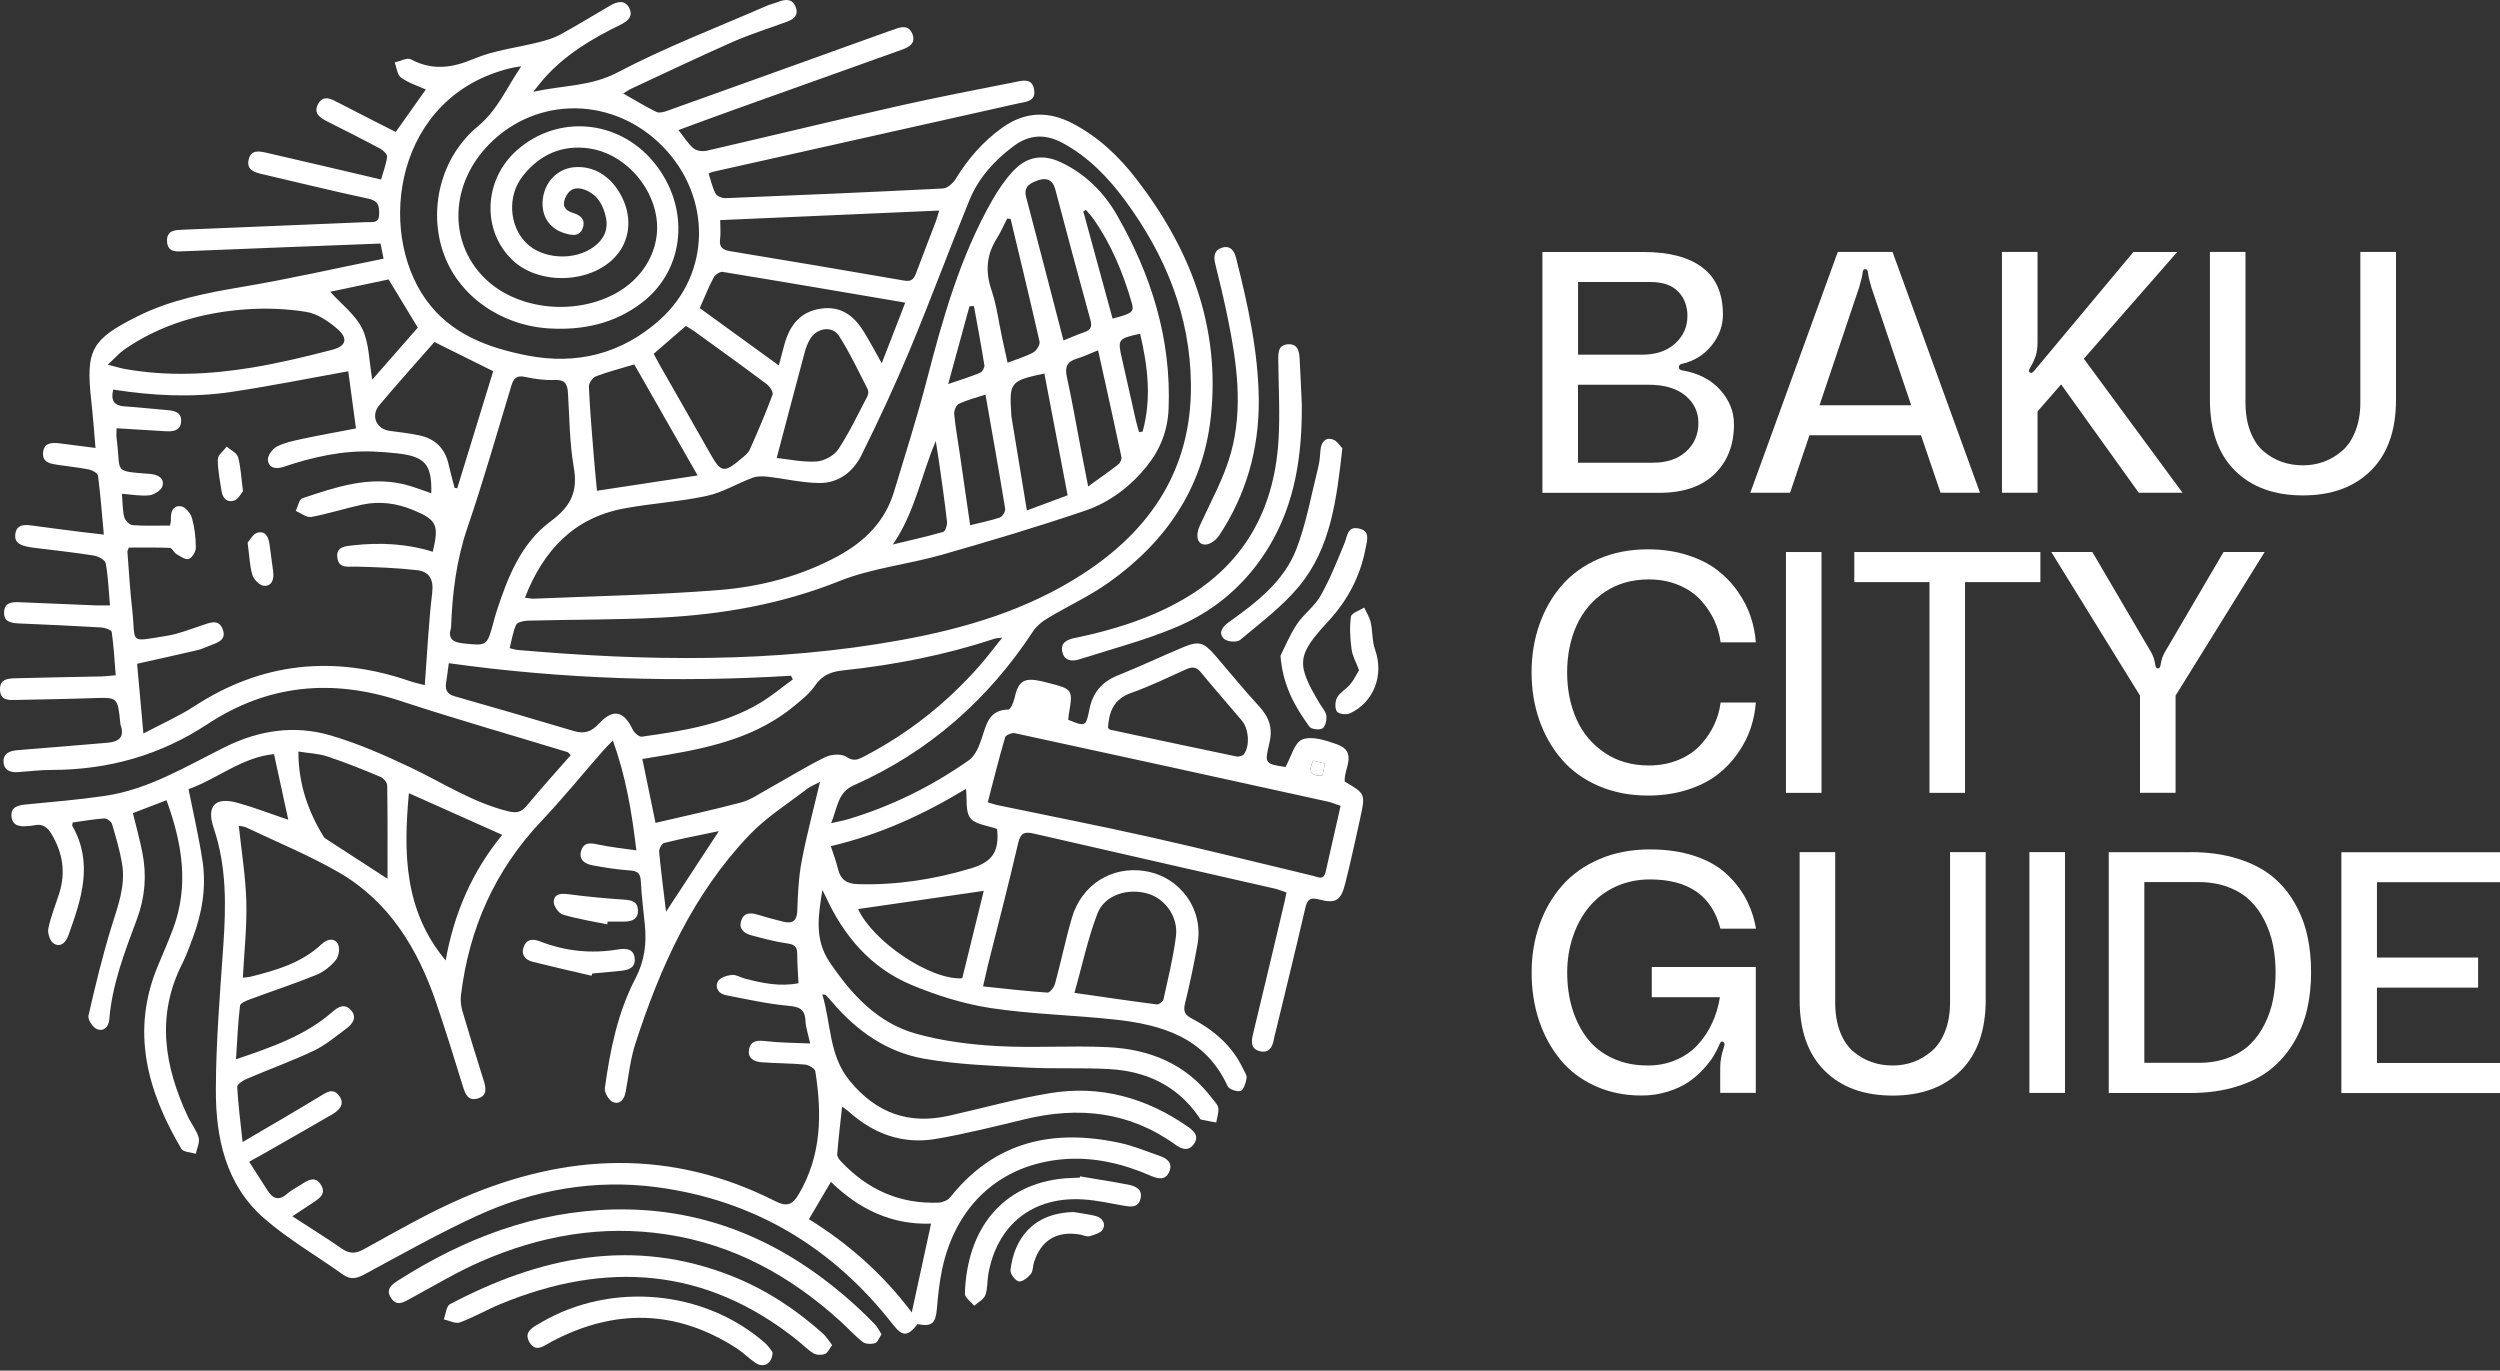 <svg width="228" height="125" viewBox="0 0 228 125" fill="none" xmlns="http://www.w3.org/2000/svg">
<rect x="0" y="0" width="228" height="125" fill="#333333" stroke="none"/>
<path d="M153.404 33.181C153.21 33.211 153.115 33.311 153.115 33.487C153.115 33.652 153.21 33.746 153.404 33.776C154.888 34.029 156.048 34.624 156.884 35.56C157.72 36.496 158.138 37.538 158.138 38.698C158.138 40.577 157.549 42.09 156.371 43.232C155.194 44.374 153.516 44.946 151.331 44.946H140.668V22.983H149.895C152.232 22.983 154.016 23.454 155.265 24.402C156.507 25.344 157.131 26.775 157.131 28.695C157.131 29.707 156.79 30.649 156.101 31.503C155.423 32.357 154.523 32.916 153.404 33.181ZM143.918 25.721V32.345H149.783C151.031 32.345 152.026 32.004 152.774 31.326C153.522 30.649 153.893 29.807 153.893 28.812C153.893 27.911 153.61 27.169 153.045 26.587C152.479 26.004 151.643 25.721 150.525 25.721H143.918ZM150.754 42.196C152.026 42.196 153.033 41.854 153.775 41.177C154.517 40.5 154.894 39.629 154.894 38.575C154.894 37.562 154.493 36.726 153.698 36.072C152.903 35.419 151.791 35.089 150.372 35.089H143.912V42.202H150.754V42.196Z" fill="white"/>
<path d="M176.98 44.94L175.196 39.699H165.021L163.255 44.94H159.628L167.606 22.977H172.599L180.577 44.94H176.98ZM165.94 36.961H174.301L170.674 26.221C170.503 25.65 170.397 25.215 170.368 24.914C170.344 24.82 170.332 24.761 170.332 24.732C170.326 24.702 170.309 24.661 170.273 24.62C170.238 24.573 170.185 24.549 170.114 24.549C170.085 24.549 170.055 24.549 170.038 24.555C170.02 24.561 169.997 24.573 169.979 24.585C169.961 24.596 169.944 24.614 169.932 24.632C169.92 24.649 169.914 24.667 169.908 24.702C169.902 24.738 169.896 24.755 169.891 24.761C169.885 24.773 169.879 24.797 169.873 24.838C169.867 24.879 169.867 24.903 169.867 24.914C169.838 25.168 169.732 25.603 169.549 26.221L165.94 36.961Z" fill="white"/>
<path d="M199.048 44.94H195.056L187.973 35.054L185.824 37.521V44.94H182.579V22.977H185.824V31.156C185.824 31.674 185.771 32.104 185.659 32.445C185.547 32.787 185.376 33.152 185.141 33.552C185.017 33.746 185.011 33.882 185.111 33.964C185.235 34.053 185.37 34.006 185.523 33.811L194.567 22.983H198.56L190.045 32.716L199.048 44.94Z" fill="white"/>
<path d="M215.27 22.977H218.514V36.455C218.514 39.246 217.755 41.401 216.23 42.914C214.705 44.428 212.638 45.181 210.03 45.181C207.409 45.181 205.343 44.428 203.824 42.914C202.304 41.401 201.545 39.246 201.545 36.455V22.977H204.789V36.702C204.789 37.709 204.936 38.592 205.231 39.358C205.525 40.123 205.926 40.724 206.432 41.154C206.938 41.584 207.492 41.907 208.092 42.119C208.693 42.331 209.335 42.437 210.03 42.437C210.689 42.437 211.319 42.331 211.908 42.119C212.497 41.907 213.056 41.584 213.574 41.142C214.092 40.706 214.504 40.106 214.805 39.334C215.111 38.569 215.264 37.686 215.264 36.691V22.977H215.27Z" fill="white"/>
<path d="M140.397 65.707C139.92 64.353 139.679 62.892 139.679 61.326C139.679 59.76 139.92 58.306 140.397 56.946C140.874 55.591 141.557 54.402 142.44 53.383C143.324 52.365 144.442 51.564 145.791 50.975C147.139 50.392 148.64 50.098 150.283 50.098C151.59 50.098 152.792 50.274 153.887 50.622C154.976 50.969 155.889 51.428 156.619 51.994C157.349 52.559 157.979 53.212 158.497 53.966C159.021 54.72 159.41 55.474 159.663 56.245C159.916 57.01 160.075 57.793 160.134 58.582H156.919C156.837 57.905 156.648 57.24 156.348 56.586C156.048 55.939 155.641 55.326 155.123 54.749C154.605 54.178 153.934 53.713 153.115 53.366C152.291 53.018 151.378 52.842 150.372 52.842C148.841 52.842 147.498 53.224 146.356 53.99C145.214 54.755 144.354 55.774 143.783 57.046C143.212 58.317 142.923 59.742 142.923 61.326C142.923 62.91 143.212 64.335 143.783 65.607C144.354 66.879 145.214 67.891 146.356 68.663C147.498 69.428 148.835 69.811 150.372 69.811C151.378 69.811 152.291 69.634 153.115 69.287C153.94 68.939 154.611 68.474 155.123 67.903C155.641 67.332 156.048 66.72 156.348 66.066C156.648 65.418 156.837 64.753 156.919 64.07H160.134C160.075 64.859 159.916 65.642 159.663 66.408C159.41 67.173 159.021 67.933 158.497 68.686C157.973 69.44 157.349 70.094 156.619 70.659C155.889 71.224 154.976 71.677 153.887 72.031C152.797 72.378 151.596 72.555 150.283 72.555C148.64 72.555 147.139 72.26 145.791 71.677C144.442 71.095 143.324 70.294 142.44 69.269C141.557 68.245 140.874 67.061 140.397 65.707Z" fill="white"/>
<path d="M166.122 72.308H162.878V50.345H166.122V72.308Z" fill="white"/>
<path d="M169.119 50.345H186.083V53.089H179.211V72.308H175.967V53.089H169.113V50.345H169.119Z" fill="white"/>
<path d="M187.078 50.345H190.823L196.181 59.483C196.363 59.789 196.493 60.172 196.564 60.643C196.593 60.855 196.675 60.961 196.805 60.961C196.935 60.961 197.017 60.855 197.046 60.643C197.117 60.178 197.247 59.789 197.429 59.483L202.787 50.345H206.532L198.412 63.44V72.302H195.168V63.44L187.078 50.345Z" fill="white"/>
<path d="M139.685 88.694C139.685 87.128 139.926 85.674 140.409 84.313C140.892 82.959 141.581 81.77 142.482 80.751C143.382 79.732 144.513 78.932 145.885 78.343C147.257 77.76 148.782 77.466 150.472 77.466C151.961 77.466 153.304 77.66 154.487 78.043C155.671 78.431 156.642 78.961 157.396 79.65C158.15 80.333 158.756 81.098 159.21 81.94C159.663 82.782 159.975 83.701 160.146 84.696H156.901C156.142 81.699 153.999 80.203 150.472 80.203C149.335 80.203 148.293 80.427 147.339 80.863C146.391 81.305 145.596 81.911 144.955 82.676C144.313 83.442 143.818 84.343 143.465 85.373C143.112 86.404 142.929 87.51 142.929 88.688C142.929 89.877 143.082 90.979 143.394 92.003C143.706 93.022 144.16 93.917 144.754 94.694C145.349 95.471 146.126 96.072 147.068 96.513C148.01 96.955 149.082 97.173 150.283 97.173C151.219 97.173 152.079 97.002 152.862 96.661C153.651 96.319 154.311 95.86 154.841 95.277C155.376 94.694 155.812 94.034 156.148 93.304C156.489 92.574 156.725 91.785 156.854 90.943H150.642V88.188H160.128V99.669H156.884V97.355C156.884 96.784 156.99 96.19 157.202 95.559C157.314 95.277 157.296 95.1 157.155 95.024C157.025 94.941 156.913 95.012 156.819 95.236C156.678 95.589 156.495 95.954 156.271 96.319C156.048 96.684 155.73 97.09 155.318 97.538C154.905 97.985 154.452 98.374 153.946 98.71C153.445 99.045 152.821 99.328 152.079 99.563C151.337 99.799 150.548 99.911 149.7 99.911C148.146 99.911 146.733 99.616 145.461 99.034C144.189 98.451 143.129 97.65 142.293 96.625C141.457 95.601 140.809 94.417 140.35 93.051C139.908 91.703 139.685 90.249 139.685 88.694Z" fill="white"/>
<path d="M177.851 77.713H181.096V91.191C181.096 93.981 180.336 96.137 178.811 97.65C177.286 99.163 175.219 99.917 172.611 99.917C169.991 99.917 167.924 99.163 166.405 97.65C164.886 96.137 164.126 93.987 164.126 91.191V77.713H167.37V91.438C167.37 92.445 167.518 93.328 167.812 94.093C168.106 94.859 168.507 95.459 169.013 95.889C169.52 96.319 170.073 96.643 170.674 96.855C171.274 97.067 171.916 97.173 172.611 97.173C173.27 97.173 173.9 97.067 174.489 96.855C175.078 96.643 175.637 96.319 176.155 95.877C176.674 95.436 177.086 94.841 177.386 94.07C177.692 93.304 177.845 92.421 177.845 91.426V77.713H177.851Z" fill="white"/>
<path d="M188.326 99.675H185.082V77.713H188.326V99.675Z" fill="white"/>
<path d="M199.778 77.713C201.374 77.713 202.799 77.913 204.065 78.308C205.331 78.702 206.373 79.238 207.203 79.909C208.034 80.58 208.717 81.387 209.258 82.329C209.8 83.271 210.189 84.266 210.424 85.314C210.66 86.362 210.771 87.487 210.771 88.694C210.771 89.889 210.648 91.014 210.406 92.068C210.165 93.116 209.759 94.117 209.205 95.059C208.646 96.001 207.951 96.814 207.121 97.491C206.285 98.168 205.243 98.698 203.988 99.092C202.734 99.481 201.333 99.681 199.778 99.681H192.318V77.719H199.778V77.713ZM200.497 96.931C201.504 96.931 202.41 96.778 203.217 96.472C204.024 96.166 204.689 95.754 205.219 95.236C205.749 94.718 206.191 94.099 206.544 93.387C206.897 92.668 207.156 91.927 207.303 91.149C207.456 90.372 207.533 89.554 207.533 88.688C207.533 87.823 207.456 87.004 207.303 86.227C207.15 85.45 206.897 84.702 206.544 83.99C206.191 83.271 205.749 82.659 205.219 82.141C204.689 81.623 204.024 81.21 203.217 80.904C202.41 80.598 201.504 80.445 200.497 80.445H195.563V96.926H200.497V96.931Z" fill="white"/>
<path d="M228 80.457H216.777V87.328H226.004V90.072H216.777V96.943H228V99.687H213.533V77.725H228V80.457Z" fill="white"/>
<path d="M74.998 81.169C74.645 83.448 74.233 85.638 75.67 87.758C77.683 90.731 80.038 93.293 83.548 94.276C85.927 94.941 88.441 95.259 90.914 95.4C94.27 95.589 97.656 95.342 101.018 95.501C104.833 95.677 108.184 97.02 110.568 100.199C110.774 100.47 111.075 100.753 111.11 101.053C111.157 101.483 110.992 101.93 110.921 102.372C110.456 102.284 109.985 102.207 109.526 102.101C109.444 102.084 109.385 101.93 109.32 101.836C107.353 99.004 104.539 97.697 101.206 97.503C98.68 97.355 96.136 97.497 93.605 97.361C90.478 97.191 87.322 97.096 84.254 96.549C80.88 95.954 78.131 94.023 75.905 91.403C75.711 91.173 75.505 90.955 75.299 90.737C75.281 90.714 75.228 90.725 74.992 90.684C75.811 93.369 75.575 96.225 77.483 98.556C79.903 101.512 82.865 102.584 86.551 101.754C89.612 101.065 92.651 100.211 95.742 99.699C100.323 98.939 104.527 100.105 108.331 102.755C108.896 103.149 109.391 103.626 108.878 104.339C108.39 105.028 107.777 104.81 107.194 104.392C102.99 101.365 98.368 100.888 93.446 102.078C90.761 102.725 88.082 103.402 85.361 103.868C82.341 104.386 79.679 103.42 77.406 101.377C77.248 101.236 77.065 101.118 76.8 100.918C76.635 102.443 76.465 103.856 76.353 105.275C76.335 105.487 76.541 105.758 76.712 105.934C79.126 108.502 82.07 109.826 85.62 109.679C85.98 109.661 86.445 109.461 86.663 109.19C90.725 104.074 96.06 102.914 102.154 104.239C103.367 104.504 104.533 104.986 105.711 105.399C106.352 105.622 106.965 105.981 106.664 106.794C106.346 107.648 105.669 107.542 104.963 107.236C102.39 106.117 99.711 105.475 96.896 105.728C91.191 106.24 87.151 109.944 85.921 115.762C85.673 116.939 85.544 118.152 85.444 119.353C85.332 120.696 84.984 121.014 83.677 120.76C82.771 121.92 82.311 121.915 81.422 120.778C75.923 113.736 68.745 109.444 59.907 108.272C54.255 107.524 48.696 108.496 43.503 110.88C40 112.488 36.638 114.39 33.24 116.221C32.522 116.609 31.968 116.733 31.273 116.238C28.877 114.525 26.292 113.035 24.084 111.11C20.575 108.048 19.668 103.75 19.686 99.346C19.698 94.965 20.068 90.578 20.369 86.198C20.616 82.588 20.675 79.026 19.491 75.528C18.802 73.491 19.621 72.649 21.676 73.22C23.224 73.65 24.732 74.239 26.292 74.763C25.862 72.778 25.444 70.841 24.991 68.775C22.076 69.057 19.798 71.042 17.195 71.972C17.648 74.257 18.149 76.388 18.473 78.537C18.832 80.939 18.426 83.295 17.572 85.562C17.277 86.339 17.001 87.134 16.63 87.87C14.21 92.627 14.993 97.261 17.136 101.842C17.442 102.49 17.931 103.079 18.119 103.75C18.237 104.186 17.96 104.727 17.86 105.222C17.407 105.081 16.718 105.081 16.541 104.774C13.433 99.51 11.89 94.023 14.422 88.029C14.875 86.945 15.346 85.868 15.758 84.773C17.277 80.78 16.612 76.906 15.187 72.979C14.104 73.397 13.132 73.768 12.12 74.156C12.42 75.393 12.755 76.582 12.991 77.789C13.391 79.838 13.226 81.852 12.491 83.819C11.383 86.798 10.224 89.766 9.965 92.981C9.906 93.675 9.429 94.111 8.822 93.846C8.445 93.687 7.986 92.969 8.069 92.615C8.693 89.895 9.346 87.175 10.171 84.508C10.759 82.618 11.472 80.769 11.13 78.755C10.924 77.53 10.565 76.329 10.212 75.14C10.141 74.916 9.735 74.627 9.505 74.639C8.534 74.71 7.574 74.881 6.632 75.01C6.608 75.175 6.567 75.269 6.597 75.322C8.534 78.714 7.427 81.993 6.249 85.273C6.014 85.927 5.56 86.427 4.913 86.062C4.577 85.874 4.318 85.114 4.406 84.69C4.63 83.583 5.072 82.523 5.413 81.44C6.002 79.556 5.719 77.789 4.718 76.094C4.318 75.41 3.853 75.081 3.07 75.275C2.887 75.316 2.693 75.322 2.504 75.34C1.81 75.405 1.132 75.322 1.05 74.474C0.968 73.626 1.592 73.444 2.31 73.373C4.724 73.138 7.138 72.938 9.535 72.59C13.55 72.007 16.977 69.888 20.528 68.127C23.619 66.596 26.846 66.107 30.119 67.061C32.645 67.797 35.089 68.875 37.468 70.005C40.4 71.401 43.138 73.203 46.353 73.992C47.077 74.168 47.53 74.097 48.019 73.503C49.32 71.937 50.687 70.423 52.053 68.869C51.905 68.728 51.84 68.622 51.758 68.592C46.694 67.044 41.601 65.595 36.573 63.941C30.308 61.874 24.443 62.398 18.891 66.06C14.604 68.886 9.859 70.211 4.724 70.217C3.705 70.217 2.687 70.341 1.662 70.417C0.973 70.47 0.379 70.27 0.326 69.528C0.267 68.716 0.873 68.474 1.598 68.415C4.312 68.204 7.026 67.968 9.741 67.744C10.771 67.662 11.413 67.297 10.995 66.107C10.971 66.037 10.971 65.96 10.966 65.884C10.73 63.57 10.73 63.593 8.44 63.67C6.131 63.752 3.823 63.782 1.509 63.835C0.814 63.852 0.043 63.917 0.002 62.928C-0.045 61.862 0.803 61.874 1.515 61.856C4.088 61.785 6.667 61.744 9.24 61.691C9.617 61.685 9.988 61.632 10.553 61.585C10.441 60.231 10.377 58.924 10.188 57.634C10.159 57.446 9.552 57.24 9.199 57.222C6.703 57.075 4.212 56.963 1.715 56.857C1.021 56.828 0.343 56.716 0.373 55.85C0.402 54.897 1.144 54.891 1.868 54.926C4.135 55.026 6.408 55.12 8.681 55.209C9.081 55.226 9.488 55.209 10.029 55.209C9.906 53.819 9.864 52.571 9.641 51.364C9.588 51.069 8.969 50.734 8.575 50.669C6.82 50.386 5.054 50.204 3.287 49.98C3.064 49.95 2.834 49.927 2.616 49.88C1.951 49.75 1.28 49.556 1.397 48.696C1.521 47.831 2.198 47.831 2.887 47.925C4.424 48.137 5.966 48.331 7.503 48.526C8.098 48.602 8.693 48.661 9.47 48.755C9.299 46.895 9.164 45.134 8.94 43.385C8.911 43.156 8.434 42.885 8.122 42.82C7.197 42.632 6.255 42.543 5.319 42.402C4.63 42.296 3.841 42.208 3.929 41.266C4.023 40.329 4.777 40.353 5.495 40.441C6.502 40.571 7.509 40.7 8.71 40.853C8.581 39.352 8.481 37.933 8.322 36.526C7.809 31.904 8.339 30.956 12.52 28.859C15.576 27.328 18.861 26.71 22.2 26.145C26.445 25.427 30.649 24.467 34.983 23.59C34.883 23.089 34.806 22.706 34.706 22.212C31.515 22.335 28.377 22.453 25.244 22.577C22.441 22.689 19.645 22.806 16.848 22.912C16.129 22.942 15.276 23.06 15.234 22C15.193 20.952 16.035 20.975 16.765 20.946C22.329 20.716 27.888 20.492 33.452 20.257C33.941 20.233 34.553 20.416 34.577 19.544C34.594 18.791 34.53 18.32 33.599 18.119C30.343 17.431 27.111 16.618 23.866 15.87C23.136 15.705 22.477 15.464 22.677 14.563C22.889 13.615 23.666 13.786 24.337 13.939C27.764 14.728 31.191 15.535 34.753 16.371C34.953 15.658 35.213 14.993 35.301 14.31C35.33 14.08 34.953 13.704 34.671 13.556C33.069 12.697 31.444 11.884 29.825 11.066C29.166 10.736 28.571 10.324 29.006 9.499C29.448 8.663 30.113 8.975 30.755 9.311C32.528 10.235 34.312 11.13 36.09 12.037C37.026 10.712 37.915 9.458 38.834 8.163C38.08 7.821 37.244 7.562 36.573 7.073C36.225 6.826 36.178 6.167 35.996 5.69C36.496 5.584 37.126 5.231 37.468 5.413C39.423 6.443 41.201 6.214 43.209 5.366C45.093 4.571 47.212 4.341 49.22 3.829C49.856 3.664 50.51 3.476 51.081 3.164C52.641 2.31 54.154 1.374 55.691 0.485C56.298 0.137 56.987 -0.028 57.375 0.708C57.788 1.503 57.24 1.939 56.551 2.275C53.948 3.547 51.487 5.019 49.556 7.227C49.291 7.533 49.05 7.857 48.637 8.369C51.364 7.768 53.878 7.892 56.327 6.602C60.702 4.3 65.354 2.528 69.893 0.544C70.241 0.391 70.618 0.314 70.965 0.173C71.636 -0.086 72.284 -0.145 72.572 0.655C72.873 1.474 72.296 1.798 71.63 2.033C69.993 2.628 68.327 3.158 66.737 3.859C63.658 5.219 60.62 6.673 57.564 8.092C57.334 8.198 57.128 8.357 56.84 8.528C57.894 9.123 58.853 9.711 59.86 10.206C60.107 10.33 60.52 10.224 60.82 10.118C67.591 7.698 74.351 5.26 81.116 2.828C81.257 2.775 81.405 2.74 81.546 2.687C82.241 2.398 82.941 2.292 83.236 3.17C83.501 3.976 82.9 4.3 82.241 4.536C77.183 6.337 72.119 8.151 67.061 9.965C65.365 10.571 63.67 11.201 61.874 11.861C62.386 12.502 62.745 13.103 63.252 13.533C63.523 13.762 64.082 13.833 64.459 13.745C70.282 12.402 76.088 10.989 81.917 9.67C85.42 8.875 88.953 8.204 92.48 7.503C93.198 7.362 94.117 7.05 94.311 8.163C94.505 9.264 93.54 9.282 92.822 9.44C83.595 11.507 74.362 13.574 65.136 15.641C64.995 15.67 64.859 15.735 64.624 15.817C64.83 16.453 64.965 17.089 65.254 17.643C65.383 17.884 65.848 18.084 66.148 18.072C72.773 17.808 79.391 17.525 86.009 17.189C86.409 17.166 86.916 16.712 87.157 16.324C88.276 14.487 89.648 12.903 91.403 11.649C93.469 10.171 95.595 10.1 97.815 11.254C100.146 12.467 102.019 14.233 103.603 16.282C108.554 22.683 111.316 29.807 110.427 38.021C109.726 44.486 106.341 49.409 101.136 53.112C99.387 54.355 97.408 55.267 95.559 56.374C95.065 56.669 94.558 57.063 94.246 57.534C90.131 63.805 84.725 68.575 77.854 71.624C76.382 72.278 76.382 73.656 75.799 75.075C76.506 74.91 76.971 74.828 77.418 74.692C81.363 73.497 85.026 71.689 88.382 69.316C88.971 68.898 89.318 68.003 89.559 67.261C89.972 66.001 90.231 64.735 91.962 64.712C92.15 64.712 92.421 64.105 92.504 63.746C92.857 62.121 93.346 61.774 94.941 62.115C95.165 62.162 95.383 62.227 95.601 62.28C97.844 62.851 97.862 62.887 97.479 65.118C97.45 65.301 97.438 65.483 97.426 65.648C98.957 66.272 99.045 66.278 99.34 64.759C99.64 63.193 100.458 62.198 101.93 61.603C103.932 60.802 105.881 59.878 107.871 59.042C109.338 58.429 109.773 58.559 110.833 59.784C112.17 61.332 113.453 62.928 114.843 64.429C115.779 65.442 116.097 66.461 115.756 67.833C115.308 69.646 115.391 69.67 117.239 69.952C117.74 69.063 118.052 67.715 118.77 67.438C119.648 67.102 120.919 67.52 121.926 67.88C123.875 68.575 122.533 70.111 122.639 71.283C124.529 72.384 124.541 72.39 124.046 74.645C123.61 76.641 123.175 78.637 122.674 80.616C122.291 82.135 121.797 82.429 120.313 82.035C119.571 81.84 119.241 81.952 119.053 82.771C118.187 86.533 117.257 90.278 116.356 94.029C116.291 94.288 116.215 94.541 116.174 94.8C116.044 95.518 115.714 96.078 114.89 95.866C114.066 95.654 114.101 95.018 114.272 94.317C115.255 90.272 116.209 86.221 117.169 82.17C117.222 81.952 117.257 81.728 117.322 81.393C116.963 81.275 116.627 81.128 116.274 81.045C108.937 79.367 101.595 77.707 94.258 76.017C93.428 75.829 93.075 75.964 92.857 76.888C91.997 80.61 91.026 84.307 90.101 88.011C89.96 88.588 89.836 89.171 89.654 89.96C91.703 90.172 93.605 90.396 95.518 90.525C95.742 90.543 96.131 90.048 96.213 89.736C96.761 87.728 97.179 85.685 97.762 83.689C98.645 80.68 101.389 78.967 104.397 79.438C107.612 79.939 109.785 82.906 109.214 86.115C108.89 87.94 108.507 89.754 108.066 91.55C107.895 92.245 108.072 92.562 108.678 92.88C110.698 93.94 112.382 95.371 113.377 97.485C113.506 97.756 113.736 98.068 113.689 98.321C113.612 98.745 113.447 99.369 113.153 99.487C112.841 99.605 112.087 99.346 111.958 99.057C109.926 94.612 105.964 93.446 101.648 92.981C97.885 92.574 94.076 92.498 90.343 91.933C87.87 91.556 85.403 90.778 83.088 89.807C79.409 88.258 76.941 85.356 75.299 81.752C75.193 81.558 75.093 81.363 74.998 81.169ZM21.776 75.31C22.029 77.695 22.406 79.968 22.465 82.252C22.524 84.531 22.271 86.816 22.147 89.165C22.453 89.13 22.642 89.124 22.818 89.083C25.179 88.494 27.505 87.829 29.342 86.097C29.819 85.644 30.461 85.497 30.808 86.074C31.014 86.421 30.92 87.193 30.649 87.528C30.19 88.099 29.548 88.623 28.871 88.9C26.887 89.713 24.838 90.378 22.83 91.126C22.477 91.255 21.917 91.485 21.888 91.721C21.705 93.275 21.635 94.841 21.523 96.608C24.82 95.489 27.852 94.447 30.331 92.268C30.873 91.791 31.462 91.508 32.01 92.127C32.575 92.763 32.186 93.352 31.633 93.769C30.661 94.488 29.719 95.3 28.642 95.813C26.634 96.767 24.526 97.526 22.477 98.403C22.141 98.545 21.623 98.892 21.635 99.122C21.717 100.676 21.917 102.231 22.123 104.156C24.673 102.655 26.899 101.371 29.089 100.04C29.737 99.652 30.367 99.139 30.95 99.964C31.48 100.712 30.926 101.259 30.308 101.624C28.218 102.843 26.116 104.032 24.014 105.234C23.637 105.451 23.248 105.658 22.724 105.952C23.325 106.894 23.855 107.713 24.373 108.531C24.855 109.302 25.403 109.561 26.186 108.872C26.551 108.549 27.005 108.331 27.417 108.06C28.041 107.654 28.736 107.183 29.271 108.06C29.801 108.925 29.059 109.344 28.447 109.75C27.923 110.097 27.399 110.445 26.663 110.927C28.294 111.987 29.76 112.894 31.179 113.877C31.898 114.372 32.439 114.342 33.217 113.913C36.166 112.288 39.093 110.592 42.178 109.261C51.693 105.145 61.25 104.763 70.688 109.538C71.789 110.097 72.284 109.862 72.837 108.925C74.934 105.393 74.969 101.583 74.356 97.697C74.315 97.444 73.762 97.12 73.42 97.09C72.107 96.967 70.782 96.979 69.463 96.879C68.763 96.826 68.139 96.502 68.321 95.665C68.492 94.876 69.116 94.865 69.852 94.953C71.136 95.106 72.437 95.1 73.885 95.165C73.691 94.258 73.479 93.675 73.456 93.087C73.414 92.003 72.873 91.821 71.872 91.726C69.97 91.55 68.086 91.126 66.201 90.761C65.548 90.631 65.159 90.084 65.483 89.495C65.666 89.159 66.29 88.959 66.743 88.912C67.12 88.871 67.526 89.141 67.933 89.248C69.534 89.671 71.142 89.995 72.82 89.671C72.778 88.706 72.702 87.84 72.708 86.975C72.708 86.286 72.396 86.121 71.748 86.033C70.671 85.885 69.605 85.585 68.551 85.308C67.862 85.126 67.326 84.72 67.615 83.919C67.88 83.183 68.504 83.236 69.14 83.43C69.899 83.66 70.665 83.872 71.436 84.06C72.266 84.26 72.684 84.001 72.714 83.047C72.767 81.54 72.832 80.009 73.114 78.531C73.567 76.141 74.203 73.779 74.786 71.312C74.398 71.519 73.944 71.683 73.579 71.966C71.813 73.326 69.882 74.539 68.357 76.135C63.199 81.534 60.213 88.176 57.947 95.177C57.481 96.608 57.334 98.133 57.051 99.622C56.928 100.282 56.51 100.765 55.897 100.506C55.526 100.347 55.108 99.64 55.161 99.246C55.638 95.789 56.321 92.362 57.952 89.236C58.783 87.646 58.989 86.027 58.806 84.296C58.671 82.977 58.506 81.664 58.441 80.339C58.406 79.579 58.07 79.426 57.381 79.379C56.257 79.302 55.132 79.12 54.019 78.914C53.324 78.784 52.759 78.396 53.006 77.577C53.26 76.759 53.907 76.882 54.596 77.03C55.674 77.259 56.781 77.371 58.035 77.554C57.617 74.003 57.069 70.8 55.892 67.526C55.491 67.95 55.226 68.209 54.979 68.486C53.112 70.624 51.316 72.832 49.367 74.892C45.122 79.379 42.767 84.708 42.037 90.79C41.978 91.255 42.043 91.768 42.178 92.227C42.796 94.329 43.444 96.425 44.104 98.515C44.327 99.222 44.463 99.928 43.568 100.182C42.679 100.435 42.425 99.764 42.208 99.051C41.43 96.519 40.647 93.993 39.794 91.485C38.115 86.557 35.525 82.229 30.891 79.556C28.182 77.995 25.262 76.8 22.43 75.452C22.218 75.363 21.947 75.346 21.776 75.31ZM47.872 54.508C48.255 54.555 48.443 54.608 48.626 54.602C54.29 54.361 59.972 54.261 65.624 53.807C69.399 53.501 73.085 52.541 76.465 50.692C78.879 49.367 80.722 47.548 81.534 44.846C82.547 41.477 83.624 38.127 84.508 34.724C85.98 29.036 87.564 23.395 90.502 18.249C91.043 17.307 91.668 16.377 92.409 15.588C93.646 14.263 95.118 14.027 96.761 14.805C98.986 15.853 100.682 17.543 101.883 19.645C105.004 25.097 106.829 30.908 106.576 37.273C106.5 39.24 105.828 40.971 104.609 42.49C103.108 44.363 101.206 45.811 98.969 46.571C94.647 48.043 90.26 49.35 85.868 50.604C82.776 51.481 79.491 51.817 76.535 53.001C71.277 55.102 65.848 56.045 60.272 56.327C56.227 56.533 52.176 56.498 48.125 56.604C47.76 56.616 47.183 56.739 47.071 56.981C46.771 57.634 46.671 58.376 46.482 59.112C46.847 59.195 47.03 59.265 47.212 59.277C58.906 60.296 70.582 60.484 82.188 58.37C88.029 57.311 93.675 55.627 98.721 52.365C104.998 48.314 108.69 42.714 108.613 35.054C108.554 28.777 106.276 23.236 102.584 18.243C101.047 16.165 99.257 14.316 96.943 13.056C95.395 12.214 93.928 12.226 92.48 13.297C90.708 14.61 89.253 16.206 88.417 18.243C86.551 22.795 84.849 27.411 82.959 31.945C81.605 35.183 80.121 38.374 78.561 41.519C77.825 43.008 76.488 44.056 74.769 44.051C73.173 44.045 71.577 43.65 69.982 43.474C69.534 43.421 69.034 43.421 68.627 43.574C67.226 44.098 65.895 44.916 64.453 45.228C61.986 45.758 59.43 45.905 56.946 46.365C52.37 47.207 49.574 50.145 47.872 54.508ZM31.762 33.858C28.159 34.506 24.649 35.213 21.116 35.742C17.525 36.278 13.909 36.09 10.324 35.531C10.076 36.59 10.447 37.003 11.372 37.062C12.655 37.144 13.933 37.297 15.211 37.397C15.912 37.45 16.577 37.603 16.518 38.451C16.459 39.299 15.764 39.37 15.075 39.328C13.615 39.24 12.155 39.152 10.63 39.057C10.63 39.405 10.595 39.705 10.636 39.994C11.066 43.179 10.2 42.932 13.715 43.226C14.416 43.285 14.999 43.603 14.822 44.316C14.728 44.692 14.08 45.116 13.639 45.169C12.85 45.264 12.025 45.099 11.119 45.034C11.189 45.841 11.172 46.529 11.336 47.177C11.413 47.472 11.825 47.878 12.108 47.895C13.226 47.978 14.357 47.931 15.505 47.931C15.546 47.684 15.599 47.542 15.588 47.401C15.546 46.706 15.758 46.064 16.518 46.176C16.907 46.235 17.389 46.824 17.513 47.26C17.754 48.125 17.855 49.05 17.86 49.95C17.86 50.31 17.525 50.869 17.219 50.975C16.918 51.075 16.447 50.739 16.088 50.528C15.858 50.392 15.7 49.974 15.499 49.968C14.227 49.915 12.956 49.939 11.749 49.939C11.666 50.174 11.613 50.245 11.619 50.31C11.76 52.082 11.855 53.86 12.061 55.627C12.414 58.706 11.625 58.565 15.234 57.982C16.306 57.811 17.336 57.381 18.379 57.046C19.109 56.804 19.939 56.398 20.316 57.399C20.698 58.429 19.745 58.624 19.062 58.912C18.714 59.059 18.361 59.206 17.996 59.295C16.206 59.713 14.41 60.107 12.502 60.537C12.679 62.498 12.861 64.547 13.079 66.896C14.769 66.001 16.324 65.318 17.725 64.406C23.907 60.384 30.449 59.731 37.368 62.115C37.774 62.257 38.204 62.345 38.739 62.486C38.963 59.566 39.087 56.804 39.417 54.066C39.57 52.788 39.116 52.117 37.992 51.994C36.161 51.788 34.312 51.723 32.469 51.676C31.739 51.658 30.902 51.876 30.767 50.881C30.626 49.862 31.45 49.815 32.204 49.733C34.665 49.462 37.097 49.574 39.47 50.321C40.059 47.854 39.829 47.407 37.674 46.512C36.161 45.888 34.6 45.682 33.005 46.029C31.456 46.365 29.937 46.859 28.382 47.148C27.964 47.224 27.446 46.794 26.975 46.594C27.169 46.194 27.281 45.534 27.576 45.44C30.555 44.451 33.552 43.409 36.773 44.151C37.639 44.351 38.469 44.698 39.334 44.981C39.393 42.373 38.792 41.654 36.331 41.36C35.584 41.271 34.824 41.213 34.07 41.183C31.226 41.065 28.506 41.684 25.833 42.584C25.144 42.814 24.508 42.679 24.431 41.955C24.39 41.566 24.844 40.942 25.232 40.736C25.921 40.377 26.728 40.206 27.499 40.041C29.113 39.693 30.744 39.405 32.463 39.075C32.21 37.256 31.974 35.472 31.762 33.858ZM47.536 6.049C47.207 6.102 46.877 6.137 46.553 6.22C36.043 8.757 34.306 20.981 38.846 27.328C41.089 30.467 44.474 31.709 48.06 32.416C52.618 33.317 56.757 32.245 60.208 29.136C64.853 24.95 64.912 17.972 60.484 13.403C56.027 8.805 49.008 8.693 44.616 13.15C41.071 16.748 40.853 21.97 44.121 25.291C46.936 28.159 52.105 28.842 55.962 26.857C58.747 25.427 60.296 22.618 59.86 19.798C59.383 16.701 56.757 13.974 53.754 13.539C51.246 13.174 49.197 14.11 47.666 16.07C46.253 17.872 46.435 20.575 47.96 22.129C49.438 23.637 52.365 23.825 54.154 22.512C55.055 21.853 55.491 20.963 55.261 19.845C55.02 18.679 54.461 17.701 53.271 17.283C52.476 17.001 51.858 17.272 51.534 18.09C51.234 18.85 51.605 19.227 52.294 19.433C52.959 19.633 53.401 20.027 53.159 20.763C52.883 21.611 52.176 21.464 51.546 21.287C50.098 20.875 49.332 19.68 49.503 18.172C49.68 16.583 50.84 15.393 52.353 15.252C54.184 15.081 55.827 16.123 56.757 18.043C57.681 19.951 57.428 22 56.098 23.436C53.854 25.857 49.209 26.021 46.788 23.766C43.909 21.081 44.08 16.4 47.154 13.692C50.875 10.418 56.386 10.895 59.601 14.769C62.987 18.85 62.533 24.538 58.559 27.593C56.062 29.507 53.201 30.131 50.115 29.955C45.693 29.701 41.848 26.993 40.471 23.154C39.028 19.138 40.176 14.316 43.615 11.495C45.411 9.988 46.241 7.939 47.536 6.049ZM122.262 73.497C121.826 73.35 121.485 73.197 121.126 73.114C111.605 71.018 102.083 68.928 92.551 66.867C92.286 66.808 91.726 67.038 91.668 67.238C91.096 69.187 90.608 71.159 90.084 73.173C90.472 73.285 90.714 73.373 90.961 73.426C95.618 74.398 100.294 75.31 104.939 76.353C109.879 77.46 114.796 78.696 119.724 79.868C120.166 79.974 120.713 80.327 120.896 79.526C121.349 77.548 121.797 75.564 122.262 73.497ZM91.408 58.147C90.973 58.206 90.831 58.206 90.696 58.253C86.192 59.742 81.558 60.649 76.847 61.144C75.758 61.261 74.963 61.597 74.321 62.539C73.844 63.24 73.132 63.805 72.466 64.359C69.14 67.126 65.106 68.115 60.973 68.822C60.202 68.951 59.43 69.081 58.582 69.222C58.989 71.201 59.371 73.061 59.783 75.046C62.492 74.409 65.077 73.856 67.626 73.173C68.474 72.943 69.24 72.396 70.029 71.96C71.772 70.989 73.473 69.935 75.257 69.051C75.799 68.786 76.741 68.722 77.189 69.022C77.86 69.475 78.266 69.269 78.808 68.987C82.853 66.885 86.362 64.105 89.365 60.684C90.019 59.937 90.619 59.13 91.408 58.147ZM41.136 57.252C40.847 58.164 41.195 58.565 42.208 58.671C44.41 58.9 44.404 58.953 44.999 56.781C45.087 56.451 45.169 56.121 45.275 55.797C46.294 52.671 47.513 49.544 50.209 47.554C52.053 46.188 52.724 44.857 52.329 42.62C51.941 40.4 51.941 38.104 51.799 35.843C51.752 35.048 51.54 34.612 50.598 34.653C49.703 34.694 48.779 34.571 47.901 34.377C47.106 34.2 46.842 34.5 46.63 35.195C45.328 39.499 44.098 43.827 42.643 48.084C41.619 51.063 41.248 54.102 41.136 57.252ZM40.93 60.484C40.836 61.191 40.771 61.715 40.688 62.239C40.583 62.887 40.753 63.299 41.46 63.499C45.093 64.535 48.726 65.589 52.341 66.673C53.295 66.955 53.937 66.737 54.626 65.996C55.921 64.594 56.892 64.83 57.711 66.549C57.846 66.838 58.294 67.22 58.541 67.185C62.257 66.655 65.978 66.096 69.275 64.135C70.341 63.505 71.301 62.692 72.308 61.962C72.249 61.85 72.19 61.738 72.137 61.627C61.733 62.262 51.358 61.939 40.93 60.484ZM9.829 33.258C10.612 33.458 11.001 33.582 11.401 33.652C15.246 34.341 19.091 34.159 22.912 33.535C25.403 33.128 27.87 32.533 30.308 31.898C31.591 31.562 31.762 30.855 30.761 29.99C29.96 29.301 28.948 28.612 27.947 28.447C26.145 28.153 24.261 28.082 22.436 28.212C18.467 28.494 14.704 29.566 11.372 31.851C10.901 32.174 10.512 32.628 9.829 33.258ZM65.683 20.074C65.683 20.757 65.742 21.287 65.672 21.805C65.566 22.553 65.925 22.8 66.59 22.907C71.889 23.784 77.183 24.667 82.47 25.591C83.13 25.709 83.348 25.438 83.542 24.92C84.125 23.36 84.731 21.811 85.326 20.257C85.438 19.968 85.514 19.662 85.656 19.203C78.908 19.497 72.349 19.786 65.683 20.074ZM59.613 32.269C59.807 32.622 59.995 32.987 60.196 33.34C61.733 36.031 63.275 38.722 64.8 41.419C65.742 43.085 66.043 43.15 67.532 41.89C67.85 41.625 68.227 41.348 68.386 40.989C69.122 39.346 69.829 37.68 70.459 35.99C70.541 35.76 70.205 35.242 69.929 35.036C67.75 33.405 65.542 31.815 63.334 30.22C63.069 30.031 62.781 29.872 62.551 29.725C61.538 30.602 60.602 31.415 59.613 32.269ZM75.77 77.171C76.011 77.925 76.258 78.555 76.412 79.202C76.641 80.198 77.177 80.598 78.231 80.633C81.752 80.739 85.173 80.203 88.529 79.202C90.525 78.608 91.138 77.666 90.937 75.605C90.066 75.281 88.947 75.198 88.494 74.604C88.029 73.997 88.211 72.89 88.099 71.942C84.313 74.239 80.315 76.094 75.77 77.171ZM82.559 27.599C76.865 26.634 71.389 25.692 65.907 24.797C65.66 24.755 65.224 25.05 65.089 25.303C64.629 26.163 64.27 27.075 63.817 28.1C66.166 29.802 68.533 31.521 71.03 33.328C71.23 32.569 71.377 31.992 71.536 31.421C72.019 29.69 72.949 28.424 74.875 28.147C76.776 27.876 77.96 28.877 78.855 30.373C79.356 31.203 79.815 32.057 80.415 33.128C81.157 31.197 81.823 29.495 82.559 27.599ZM63.623 43.362C61.644 39.9 59.73 36.537 57.846 33.234C56.557 33.623 55.42 33.911 54.331 34.329C54.037 34.441 53.695 34.953 53.707 35.266C53.795 37.268 53.966 39.264 54.125 41.26C54.219 42.449 54.337 43.639 54.443 44.757C57.546 44.286 60.514 43.833 63.623 43.362ZM97.991 90.549C100.659 90.931 103.073 91.291 105.499 91.603C105.687 91.626 106.064 91.35 106.105 91.161C106.523 89.248 107 87.334 107.247 85.391C107.471 83.642 106.276 81.987 104.739 81.516C102.89 80.951 100.747 81.599 100.082 83.324C99.192 85.656 98.674 88.129 97.991 90.549ZM41.46 44.492C41.542 44.504 41.619 44.516 41.701 44.528C42.802 40.953 43.898 37.379 44.981 33.852C43.126 32.934 41.413 32.086 39.617 31.191C37.962 33.081 36.237 34.995 34.588 36.961C33.776 37.933 34.341 39.158 35.572 39.299C36.437 39.399 37.297 39.523 38.151 39.688C39.635 39.97 40.571 40.847 40.912 42.343C41.071 43.067 41.271 43.78 41.46 44.492ZM37.291 72.337C36.797 77.778 36.832 83.024 40.647 87.593C41.407 83.248 43.12 79.397 45.805 76.141C42.891 74.839 40.147 73.609 37.291 72.337ZM70.835 41.766C71.889 41.878 73.185 42.166 74.451 42.09C75.145 42.049 76.052 41.566 76.435 41.001C77.454 39.47 78.243 37.786 79.102 36.149C79.197 35.972 79.22 35.666 79.132 35.495C78.29 33.852 77.507 32.169 76.512 30.626C75.911 29.695 74.551 29.89 73.921 30.855C73.662 31.256 73.491 31.739 73.367 32.21C72.537 35.295 71.73 38.392 70.835 41.766ZM101.047 66.384C101.135 66.461 101.183 66.537 101.247 66.549C105.092 67.373 108.937 68.192 112.782 68.993C112.988 69.034 113.324 68.934 113.447 68.781C114.001 68.074 113.895 66.472 113.277 65.742C112.034 64.264 110.751 62.822 109.532 61.326C109.108 60.808 108.725 60.79 108.166 61.044C106.511 61.791 104.869 62.592 103.161 63.193C101.565 63.758 101.135 64.924 101.047 66.384ZM35.342 80.144C35.342 77.265 35.36 74.451 35.313 71.63C35.307 71.359 34.971 70.965 34.694 70.847C33.099 70.182 31.485 69.528 29.849 68.987C29.059 68.722 28.188 68.698 27.211 68.539C27.217 71.519 28.1 73.997 29.519 76.311C29.595 76.429 29.737 76.517 29.866 76.594C31.633 77.748 33.399 78.89 35.342 80.144ZM78.26 82.906C79.591 85.838 84.837 89.412 87.758 89.218C88.417 86.545 89.083 83.848 89.719 81.246C85.862 81.805 82.076 82.353 78.26 82.906ZM84.914 111.593C81.346 111.722 78.349 110.297 75.781 107.783C75.069 108.99 74.445 110.044 73.774 111.192C77.448 113.465 80.598 116.286 83.153 119.695C83.742 116.986 84.307 114.384 84.914 111.593ZM93.652 46.553C95.094 46.017 96.248 45.587 97.367 45.169C96.643 41.371 95.948 37.721 95.247 34.064C92.144 34.724 92.038 34.859 92.227 37.745C92.233 37.821 92.227 37.898 92.239 37.968C92.698 40.759 93.157 43.544 93.652 46.553ZM96.99 31.05C97.638 30.791 98.256 30.514 98.892 30.296C99.469 30.096 99.616 29.802 99.446 29.183C98.35 25.215 97.291 21.234 96.237 17.254C96.007 16.377 95.406 16.188 94.682 16.441C94.023 16.677 93.316 16.965 93.581 17.972C94.718 22.271 95.83 26.581 96.99 31.05ZM100.146 31.945C99.41 32.239 98.839 32.522 98.239 32.698C97.344 32.958 97.09 33.434 97.296 34.365C97.773 36.537 98.15 38.728 98.568 40.912C98.769 41.966 98.981 43.02 99.24 44.363C100.329 43.574 101.188 42.985 102.001 42.343C102.172 42.208 102.313 41.866 102.272 41.666C101.595 38.469 100.882 35.277 100.146 31.945ZM89.877 35.99C89.065 36.255 88.223 36.467 87.446 36.826C87.204 36.938 86.992 37.456 87.022 37.762C87.134 38.963 87.357 40.153 87.528 41.348C87.84 43.503 88.152 45.652 88.476 47.901C89.459 47.654 90.349 47.483 91.191 47.195C91.426 47.112 91.709 46.641 91.673 46.4C91.114 42.979 90.502 39.57 89.877 35.99ZM92.168 19.962C92.062 19.957 91.956 19.951 91.85 19.939C91.544 20.534 91.279 21.158 90.92 21.723C89.972 23.224 89.842 24.738 90.419 26.445C90.902 27.864 91.085 29.383 91.403 30.855C91.556 31.568 91.715 32.275 91.891 33.081C92.786 32.734 93.558 32.516 94.241 32.139C94.535 31.98 94.871 31.438 94.806 31.156C93.964 27.423 93.057 23.695 92.168 19.962ZM35.442 25.485C33.611 25.874 31.756 26.263 30.113 26.61C31.144 27.752 32.422 28.706 33.04 29.984C33.67 31.279 33.646 32.887 33.953 34.618C35.448 32.91 36.802 31.368 38.104 29.878C37.203 28.394 36.367 27.016 35.442 25.485ZM81.428 49.656C82.959 49.285 84.502 48.944 86.015 48.514C86.209 48.461 86.398 47.907 86.368 47.613C86.186 45.923 85.938 44.239 85.703 42.555C85.597 41.778 85.461 41.001 85.344 40.223C84.001 43.368 83.454 46.706 81.428 49.656ZM60.743 83.153C62.392 80.639 63.946 78.266 65.56 75.799C63.864 76.152 62.209 76.47 60.572 76.877C60.355 76.93 60.09 77.424 60.113 77.689C60.278 79.456 60.514 81.216 60.743 83.153ZM101.465 29.054C103.255 28.6 103.455 28.441 103.214 27.611C102.431 24.909 101.371 22.329 99.752 20.01C99.54 19.703 99.275 19.427 99.034 19.138C98.957 19.185 98.874 19.238 98.798 19.285C99.681 22.512 100.564 25.745 101.465 29.054ZM103.979 30.437C101.954 30.879 101.919 30.944 102.319 32.693C102.749 34.565 103.155 36.443 103.585 38.322C103.667 38.693 103.785 39.052 103.885 39.417C103.991 39.399 104.103 39.376 104.209 39.358C105.033 36.373 104.68 33.411 103.979 30.437ZM88.823 27.917C88.688 27.923 88.553 27.923 88.417 27.929C87.793 30.196 87.175 32.469 86.474 35.024C87.634 34.63 88.523 34.359 89.377 34C89.577 33.917 89.813 33.523 89.777 33.317C89.489 31.509 89.147 29.713 88.823 27.917ZM120.601 70.735C120.684 70.359 120.749 70.041 120.837 69.634C120.443 69.54 120.101 69.458 119.754 69.369C119.341 70.282 119.418 70.794 120.601 70.735Z" fill="white"/>
<path d="M80.392 121.685C80.18 121.997 80.05 122.415 79.809 122.492C79.467 122.598 78.943 122.592 78.684 122.392C77.966 121.838 77.359 121.149 76.688 120.537C72.137 116.392 66.949 113.512 60.785 112.576C54.879 111.681 49.238 112.694 43.827 115.061C41.654 116.015 39.599 117.251 37.503 118.388C36.849 118.741 36.19 119.224 35.642 118.346C35.136 117.534 35.784 117.11 36.379 116.733C42.367 112.935 48.814 110.462 55.98 110.303C64.576 110.115 71.825 113.4 78.084 119.118C78.672 119.654 79.244 120.207 79.791 120.784C80.027 121.02 80.168 121.332 80.392 121.685Z" fill="white"/>
<path d="M118.723 36.826C118.764 41.395 118.158 45.817 115.75 49.827C113.759 53.148 110.933 55.621 107.43 57.128C104.527 58.37 101.436 59.171 98.415 60.137C97.756 60.343 97.055 60.272 96.878 59.436C96.708 58.606 97.314 58.335 98.009 58.188C101.43 57.475 104.739 56.469 107.801 54.726C113.412 51.523 116.179 46.577 116.592 40.259C116.751 37.815 116.603 35.348 116.58 32.893C116.574 32.174 116.55 31.433 117.51 31.397C118.399 31.368 118.488 32.092 118.529 32.751C118.605 34.106 118.658 35.466 118.723 36.826Z" fill="white"/>
<path d="M75.893 122.674C75.646 122.998 75.493 123.387 75.24 123.481C74.934 123.599 74.463 123.587 74.192 123.422C73.644 123.092 73.191 122.615 72.69 122.215C64.365 115.567 55.291 114.955 45.67 118.918C44.41 119.436 43.226 120.13 41.949 120.602C41.548 120.749 40.971 120.437 40.477 120.331C40.653 119.86 40.7 119.13 41.03 118.947C49.262 114.602 57.77 112.8 66.784 116.392C69.87 117.622 72.62 119.43 75.087 121.656C75.387 121.932 75.593 122.291 75.893 122.674Z" fill="white"/>
<path d="M114.802 36.502C114.825 40.977 113.654 45.111 111.181 48.843C110.927 49.226 110.397 49.638 109.973 49.662C109.184 49.709 109.002 48.849 109.426 47.925C110.427 45.735 111.634 43.586 112.264 41.289C113.394 37.185 112.794 33.022 111.952 28.912C111.616 27.281 111.234 25.662 110.827 24.049C110.651 23.348 110.762 22.789 111.463 22.583C112.193 22.371 112.558 22.842 112.729 23.525C113.807 27.794 114.76 32.074 114.802 36.502Z" fill="white"/>
<path d="M70.459 123.322C70.435 124.393 69.629 124.788 68.898 124.293C68.304 123.893 67.797 123.363 67.197 122.974C61.703 119.424 56.074 119.318 50.327 122.344C49.644 122.704 48.873 123.416 48.284 122.409C47.713 121.432 48.643 121.025 49.321 120.625C55.721 116.863 64.217 117.628 69.764 122.474C70.082 122.751 70.306 123.133 70.459 123.322Z" fill="white"/>
<path d="M122.421 40.889C121.897 45.581 121.367 49.939 118.511 53.424C116.974 55.297 114.967 56.792 113.088 58.37C112.806 58.606 111.917 58.535 111.634 58.264C111.075 57.734 111.475 57.169 112.028 56.769C114.578 54.95 117.11 53.03 118.252 50.021C119.153 47.642 119.6 45.087 120.225 42.602C120.354 42.09 120.384 41.554 120.431 41.03C120.49 40.353 120.855 39.87 121.514 40.064C121.938 40.182 122.238 40.712 122.421 40.889Z" fill="white"/>
<path d="M98.498 107.283C99.946 107.53 101.4 107.754 102.849 108.031C103.556 108.166 104.256 108.454 104.003 109.361C103.773 110.191 103.067 110.062 102.401 109.944C101.212 109.732 100.023 109.467 98.822 109.391C94.205 109.079 90.931 111.675 90.131 116.221C90.019 116.851 90.084 117.54 89.86 118.123C89.707 118.517 89.195 118.77 88.847 119.082C88.553 118.717 87.987 118.341 87.999 117.981C88.17 112.123 91.379 107.96 97.12 107.465C97.573 107.424 98.027 107.424 98.48 107.4C98.486 107.365 98.492 107.324 98.498 107.283Z" fill="white"/>
<path d="M116.78 59.807C117.133 59.106 117.599 57.958 118.264 56.946C118.882 56.009 119.883 55.309 120.431 54.343C121.29 52.818 121.95 51.175 122.615 49.55C122.886 48.891 122.874 47.99 123.893 48.19C125.006 48.402 124.676 49.285 124.541 50.015C124.058 52.571 122.892 54.767 121.126 56.675C118.246 59.784 118.193 60.543 120.378 64.2C120.59 64.559 120.925 64.906 120.967 65.283C121.008 65.666 120.872 66.266 120.607 66.431C120.331 66.602 119.589 66.508 119.418 66.272C118.134 64.482 117.004 62.61 116.78 59.807Z" fill="white"/>
<path d="M97.903 110.539C98.333 110.609 99.081 110.71 99.817 110.869C100.47 111.01 100.882 111.504 100.588 112.099C100.423 112.441 99.811 112.611 99.363 112.741C99.104 112.812 98.78 112.641 98.48 112.588C96.384 112.235 94.947 113.1 94.299 115.12C94.182 115.479 94.223 115.938 94.005 116.197C93.734 116.521 93.228 116.927 92.91 116.863C92.586 116.792 92.121 116.174 92.156 115.838C92.48 113.024 94.158 110.633 97.903 110.539Z" fill="white"/>
<path d="M123.946 61.12C123.681 60.414 123.345 59.831 123.263 59.212C123.133 58.229 123.069 57.211 123.204 56.239C123.251 55.909 123.993 55.68 124.417 55.409C124.623 55.862 124.906 56.292 125.012 56.769C125.194 57.587 125.129 58.476 125.406 59.248C126.23 61.544 125.318 64.041 123.098 65.065C122.78 65.212 122.068 65.112 121.92 64.883C121.726 64.576 121.756 63.946 121.95 63.605C122.221 63.134 122.78 62.84 123.139 62.41C123.469 62.015 123.693 61.538 123.946 61.12Z" fill="white"/>
<path d="M120.602 70.735C119.418 70.794 119.341 70.282 119.76 69.369C120.107 69.452 120.443 69.534 120.843 69.634C120.749 70.041 120.684 70.359 120.602 70.735Z" fill="white"/>
<path d="M53.949 88.988C52.159 88.57 50.369 88.164 48.59 87.717C47.919 87.552 47.501 87.093 47.754 86.374C48.002 85.656 48.579 85.591 49.238 85.85C51.54 86.757 53.913 86.992 56.357 86.592C57.075 86.474 57.817 86.504 57.888 87.44C57.952 88.282 57.287 88.476 56.598 88.541C55.733 88.629 54.873 88.706 54.007 88.788C53.984 88.859 53.966 88.924 53.949 88.988Z" fill="white"/>
<path d="M55.379 84.302C54.025 84.019 52.647 83.807 51.322 83.406C50.946 83.289 50.469 82.606 50.498 82.217C50.563 81.469 51.211 81.469 51.894 81.558C53.56 81.781 55.238 81.934 56.916 82.046C57.599 82.094 58.147 82.217 58.182 83C58.217 83.789 57.687 84.031 57.004 84.048C56.474 84.06 55.95 84.048 55.42 84.048C55.409 84.137 55.391 84.219 55.379 84.302Z" fill="white"/>
<path d="M22.159 44.798C21.994 44.987 21.747 45.511 21.37 45.646C20.734 45.87 20.304 45.458 20.204 44.781C20.063 43.815 19.851 42.844 19.862 41.878C19.868 41.495 20.386 41.118 20.675 40.736C21.034 41.048 21.599 41.301 21.711 41.684C21.959 42.579 21.994 43.538 22.159 44.798Z" fill="white"/>
<path d="M22.583 49.491C22.771 49.285 23.071 48.685 23.489 48.579C24.225 48.384 24.502 49.014 24.585 49.674C24.691 50.492 24.808 51.311 24.914 52.129C25.003 52.8 24.82 53.466 24.072 53.425C23.69 53.407 23.148 52.853 23.018 52.435C22.771 51.623 22.753 50.734 22.583 49.491Z" fill="white"/>
</svg>
